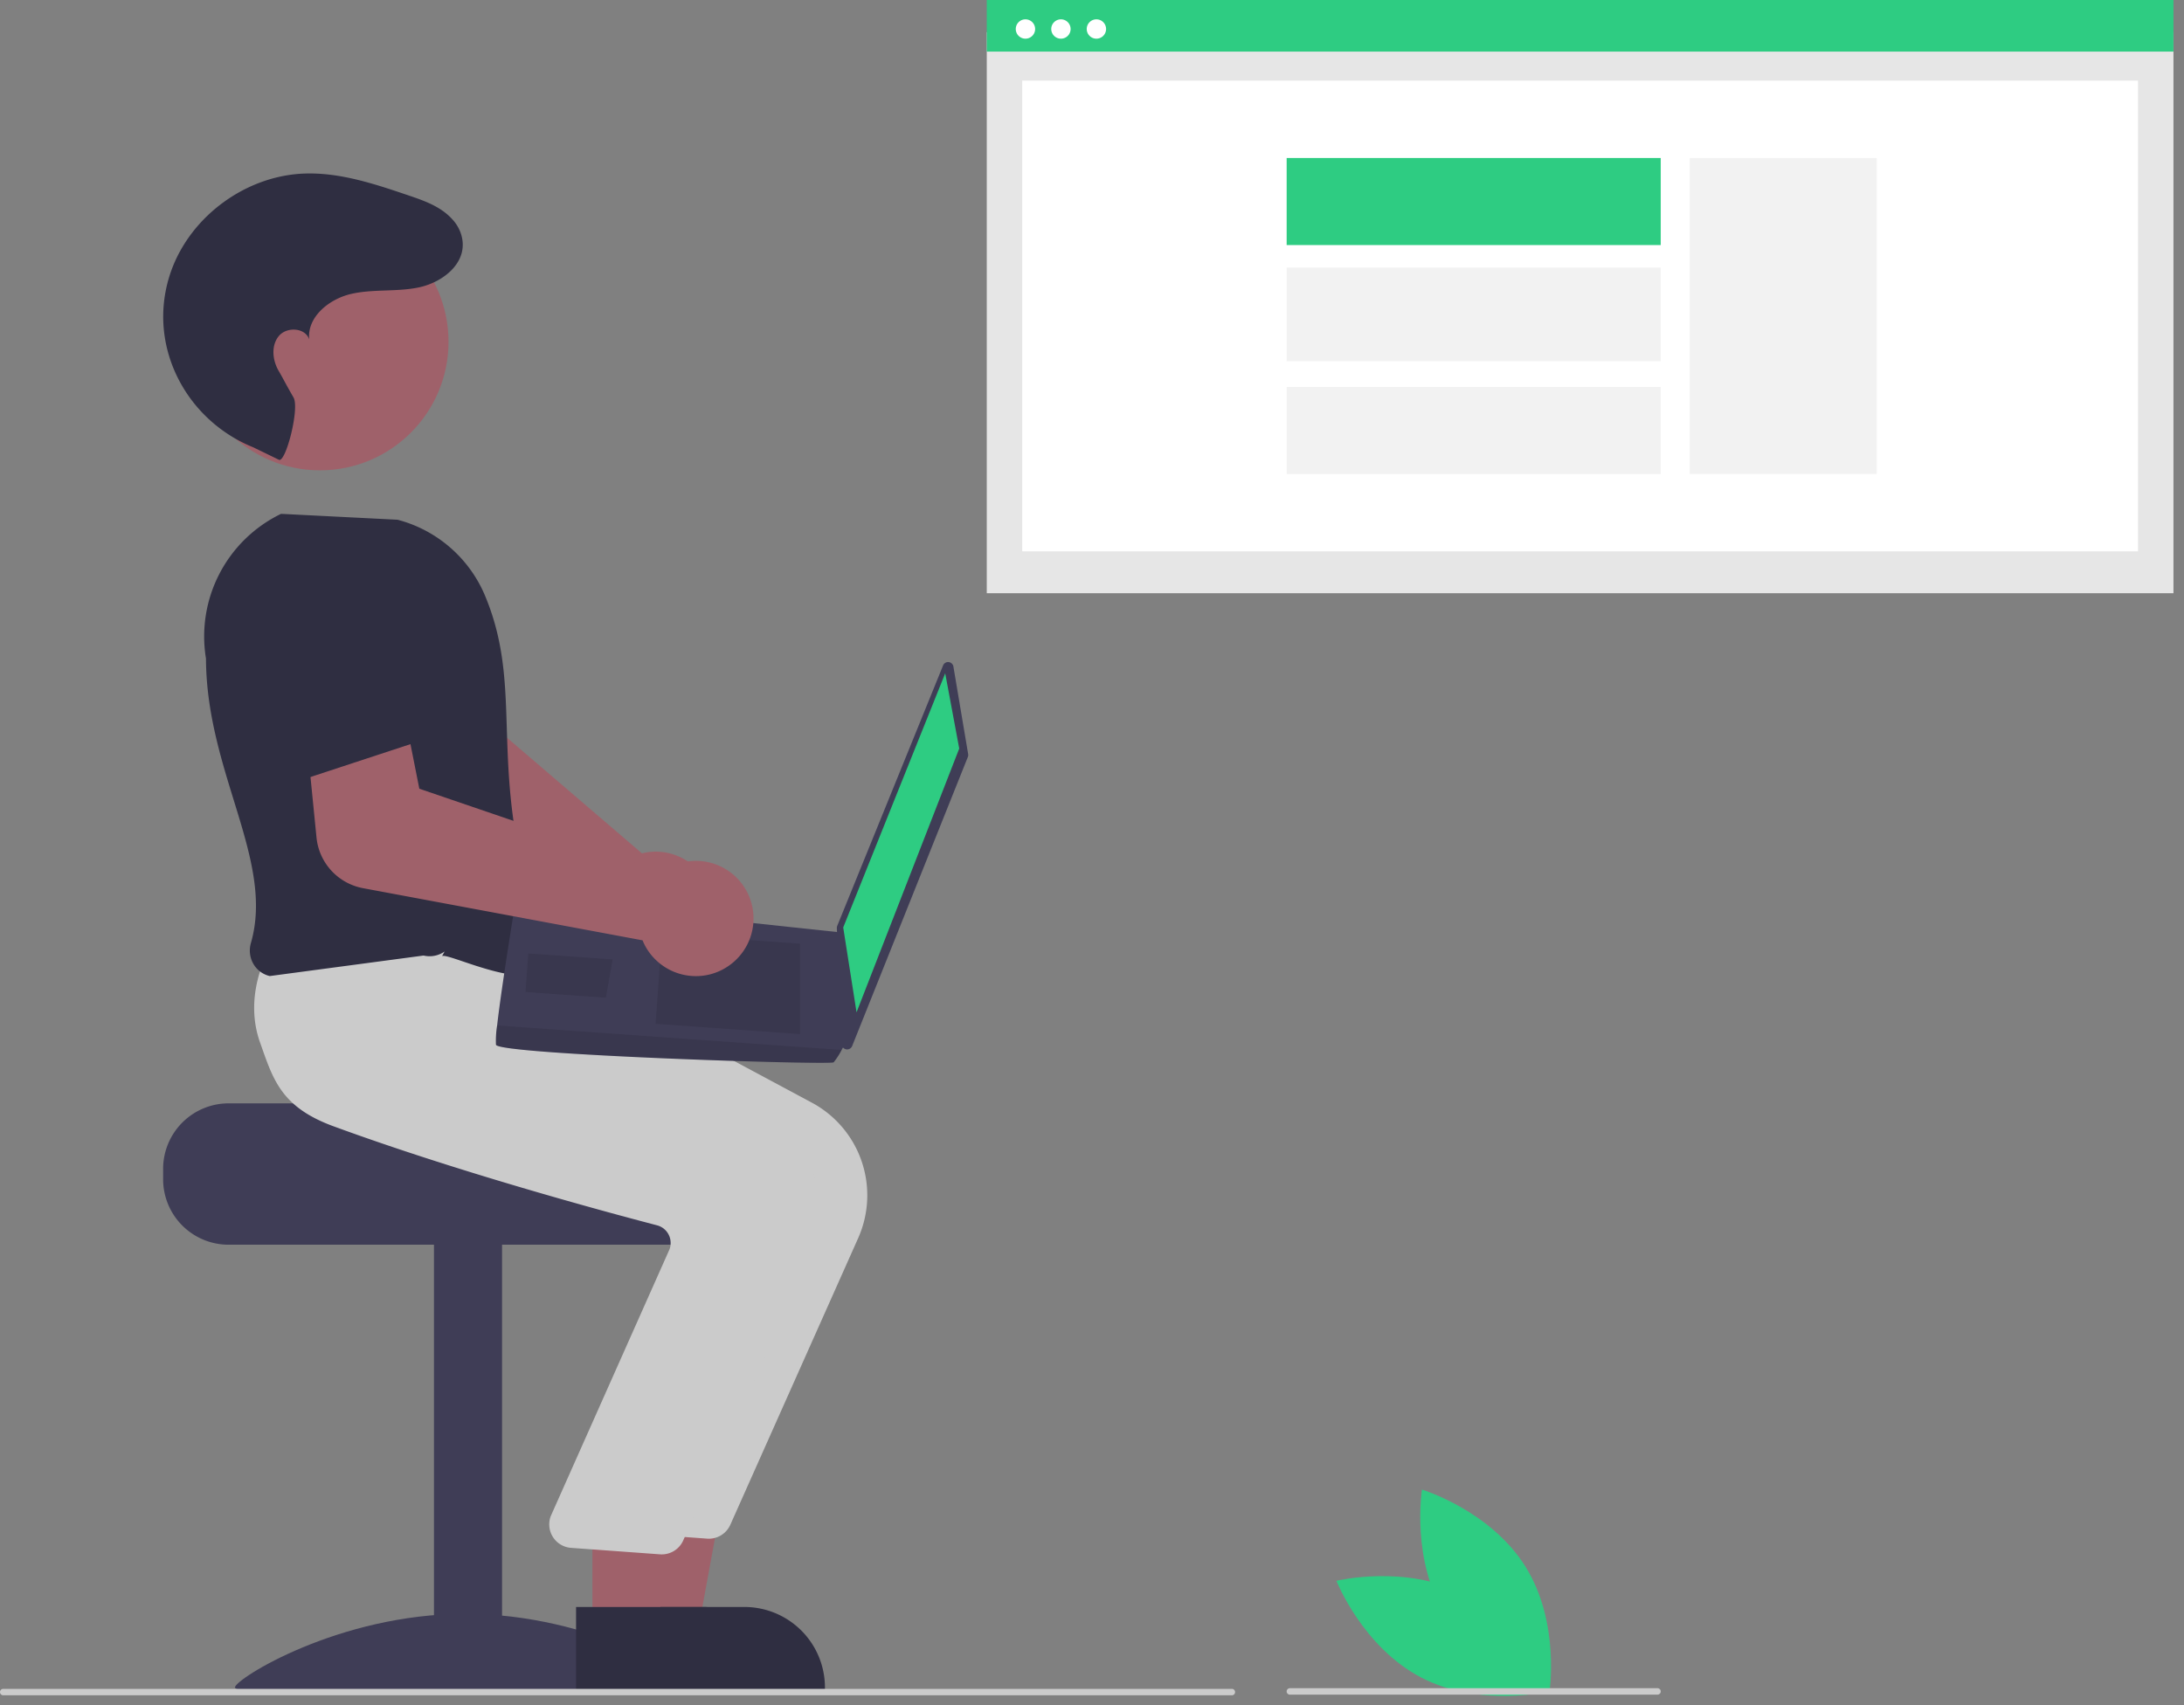 <svg width="178" height="139" fill="none" xmlns="http://www.w3.org/2000/svg"><rect width="100%" height="100%" fill="#808080" stroke="none"/><path d="M177.141 2.627H80.423v45.73h96.718V2.628Z" fill="#E6E6E6"/><path d="M174.25 6.57H83.314v38.372h90.936V6.57Z" fill="#fff"/><path d="M177.141 0H80.423v4.205h96.718V0Z" fill="#2ECC82"/><path d="M83.576 3.153a.788.788 0 1 0 0-1.577.788.788 0 0 0 0 1.577Zm2.892 0a.788.788 0 1 0 0-1.577.788.788 0 0 0 0 1.577Zm2.891 0a.788.788 0 1 0 0-1.577.788.788 0 0 0 0 1.577Z" fill="#fff"/><path d="M152.962 12.879h-15.244v25.756h15.244V12.88Z" fill="#F2F2F2"/><path d="M135.352 12.879h-30.487v7.096h30.487V12.88Z" fill="#2ECC82"/><path d="M135.352 21.814h-30.487v7.622h30.487v-7.622Zm0 9.727h-30.487v7.096h30.487v-7.096Z" fill="#F2F2F2"/><path d="M58.137 74.142a4.697 4.697 0 0 0-5.201-4.694 4.533 4.533 0 0 0-.617.113l-15.891-13.62.95-5.12-7.833-2.538-2.362 8.203a4.758 4.758 0 0 0 2.019 5.31L48.75 74.16c0 .154.008.308.024.46a4.694 4.694 0 0 0 5.7 4.075c.188-.041.373-.095.554-.16a4.71 4.71 0 0 0 3.108-4.393Z" fill="#9F616A"/><path d="M18.63 89.94h20.488c0 .588 21.117 1.066 21.117 1.066.331.25.633.536.9.854a5.296 5.296 0 0 1 1.238 3.414v.854a5.336 5.336 0 0 1-5.334 5.334h-38.41a5.336 5.336 0 0 1-5.334-5.334v-.854a5.342 5.342 0 0 1 5.335-5.335Z" fill="#3F3D56"/><path d="M40.917 101.25h-5.548v35.848h5.548V101.25Z" fill="#3F3D56"/><path d="M56.707 137.545c0 .671-8.407.259-18.778.259-10.37 0-18.778.412-18.778-.259 0-.672 8.407-5.994 18.778-5.994 10.37 0 18.778 5.322 18.778 5.994Z" fill="#3F3D56"/><path d="M51.698 132.701h5.232l2.49-13.57h-7.723l.001 13.57Z" fill="#9F616A"/><path d="m50.364 137.773 16.87-.001v-.213a6.562 6.562 0 0 0-4.053-6.067c-.797-.33-1.65-.5-2.513-.5l-10.304.001v6.78Z" fill="#2F2E41"/><path d="m59.524 124.289 10.43-23.39a8.571 8.571 0 0 0-3.763-11.004L43.566 77.763l-10.324-.878-9.523-.866-.068.117c-.088.148-2.136 3.685-.752 7.563 1.05 2.941 3.781 5.239 8.117 6.829 10.12 3.71 21.812 6.882 26.368 8.073a1.473 1.473 0 0 1 .944.752 1.491 1.491 0 0 1 .084 1.194l-9.69 21.771a1.925 1.925 0 0 0 .799 2.299c.25.153.533.247.826.274l7.24.528a1.917 1.917 0 0 0 1.936-1.13Z" fill="#CBCBCB"/><path d="M48.284 132.701h5.232l2.49-13.57h-7.723l.001 13.57Z" fill="#9F616A"/><path d="m46.95 137.773 16.87-.001v-.213a6.562 6.562 0 0 0-4.053-6.067 6.56 6.56 0 0 0-2.512-.5h-.001l-10.304.001v6.78Z" fill="#2F2E41"/><path d="m55.683 125.568 10.43-23.391a8.57 8.57 0 0 0-3.763-11.004L39.727 79.041l-10.324-.878-7.459-.647.001-.102c-.088.148-2.135 3.685-.751 7.563 1.05 2.942 1.647 5.24 5.982 6.83 10.121 3.71 21.812 6.882 26.369 8.073a1.478 1.478 0 0 1 1.11 1.339 1.49 1.49 0 0 1-.083.606l-9.69 21.772a1.919 1.919 0 0 0 1.626 2.573l7.24.527a1.918 1.918 0 0 0 1.936-1.129Z" fill="#CBCBCB"/><path d="M36.026 77.943c.5-.354 7.682 3.414 8.962.427-5.975-14.937-1.857-21.387-5.517-29.953a10.666 10.666 0 0 0-7.07-6.051l-9.496-.48-.049.024a11.098 11.098 0 0 0-6.068 11.774c.034 9.322 5.611 16.432 3.66 23.193a2.185 2.185 0 0 0 .207 1.7 2.084 2.084 0 0 0 1.33.986l12.538-1.673a2.12 2.12 0 0 0 1.714-.331l-.21.384Z" fill="#2F2E41"/><path d="M26.074 38.339c5.79 0 10.482-4.693 10.482-10.482 0-5.79-4.693-10.482-10.482-10.482s-10.482 4.693-10.482 10.482 4.693 10.482 10.482 10.482Z" fill="#9F616A"/><path d="M22.735 37.48c.557.243 1.698-4.195 1.187-5.082-.76-1.32-.715-1.31-1.22-2.184-.504-.873-.617-2.069.036-2.837.654-.768 2.165-.666 2.463.297-.192-1.83 1.618-3.3 3.411-3.714 1.793-.413 3.684-.157 5.487-.525 2.092-.427 4.269-2.18 3.434-4.481a3.24 3.24 0 0 0-.632-1.039c-.964-1.084-2.313-1.547-3.632-1.995-2.745-.931-5.564-1.874-8.46-1.772-4.758.17-9.256 3.459-10.86 7.942-.2.56-.354 1.134-.462 1.718-.994 5.345 2.11 10.617 7.151 12.653l2.097 1.018Z" fill="#2F2E41"/><path d="m77.704 54.333 1.202 7.137a.44.44 0 0 1-.025.237l-9.43 23.562a.44.44 0 0 1-.847-.144l-.4-9.47a.438.438 0 0 1 .032-.183l8.628-21.231a.439.439 0 0 1 .84.092Z" fill="#3F3D56"/><path d="m77.036 54.885 1.143 6.131-8.369 21.502-1.086-6.917 8.312-20.716Z" fill="#2ECC82"/><path d="M40.423 85.163c.206.804 27.239 1.674 27.52 1.431.25-.311.469-.648.65-1.006.283-.506.545-1.013.545-1.013l-.444-8.55-26.63-2.845s-1.178 7.134-1.548 10.412a7.874 7.874 0 0 0-.093 1.572Z" fill="#3F3D56"/><path opacity=".1" d="m65.21 76.927.002 7.366-11.778-.838.52-7.328 11.255.8Zm-15.348 1.28.071-.01-.556 3.132-6.544-.465.224-3.141 6.805.484Zm-9.439 6.955c.206.803 27.239 1.673 27.52 1.43.25-.311.469-.648.65-1.006L40.515 83.59a7.876 7.876 0 0 0-.093 1.572Z" fill="#000"/><path d="m29.568 72.396 22.803 4.255c.057.143.122.283.193.42a4.705 4.705 0 0 0 4.987 2.423 4.657 4.657 0 0 0 1.818-.751 4.695 4.695 0 0 0-4.856-8.02 4.55 4.55 0 0 0-.53.335l-19.807-6.766-1.014-5.107-8.216.544.852 8.56a4.67 4.67 0 0 0 3.77 4.107Z" fill="#9F616A"/><path d="m24.668 63.546 11.938-3.924-2.785-7.996a4.766 4.766 0 0 0-5.284-3.133 4.767 4.767 0 0 0-3.982 4.754l.113 10.299Z" fill="#2F2E41"/><path d="M100.398 138.192H.263a.264.264 0 0 1-.263-.263.262.262 0 0 1 .263-.263h100.135a.263.263 0 0 1 0 .526Z" fill="#CBCBCB"/><path d="M119.375 129.963c4.803 2.486 6.938 7.898 6.938 7.898s-5.651 1.382-10.454-1.104c-4.803-2.485-6.938-7.897-6.938-7.897s5.651-1.382 10.454 1.103Z" fill="#2ECC82"/><path d="M117.839 131.752c2.866 4.586 8.433 6.277 8.433 6.277s.92-5.745-1.946-10.331c-2.866-4.586-8.433-6.276-8.433-6.276s-.92 5.745 1.946 10.33Z" fill="#2ECC82"/><path d="M135.09 138.139h-29.962a.263.263 0 0 1 0-.526h29.962a.263.263 0 0 1 0 .526Z" fill="#CBCBCB"/></svg>